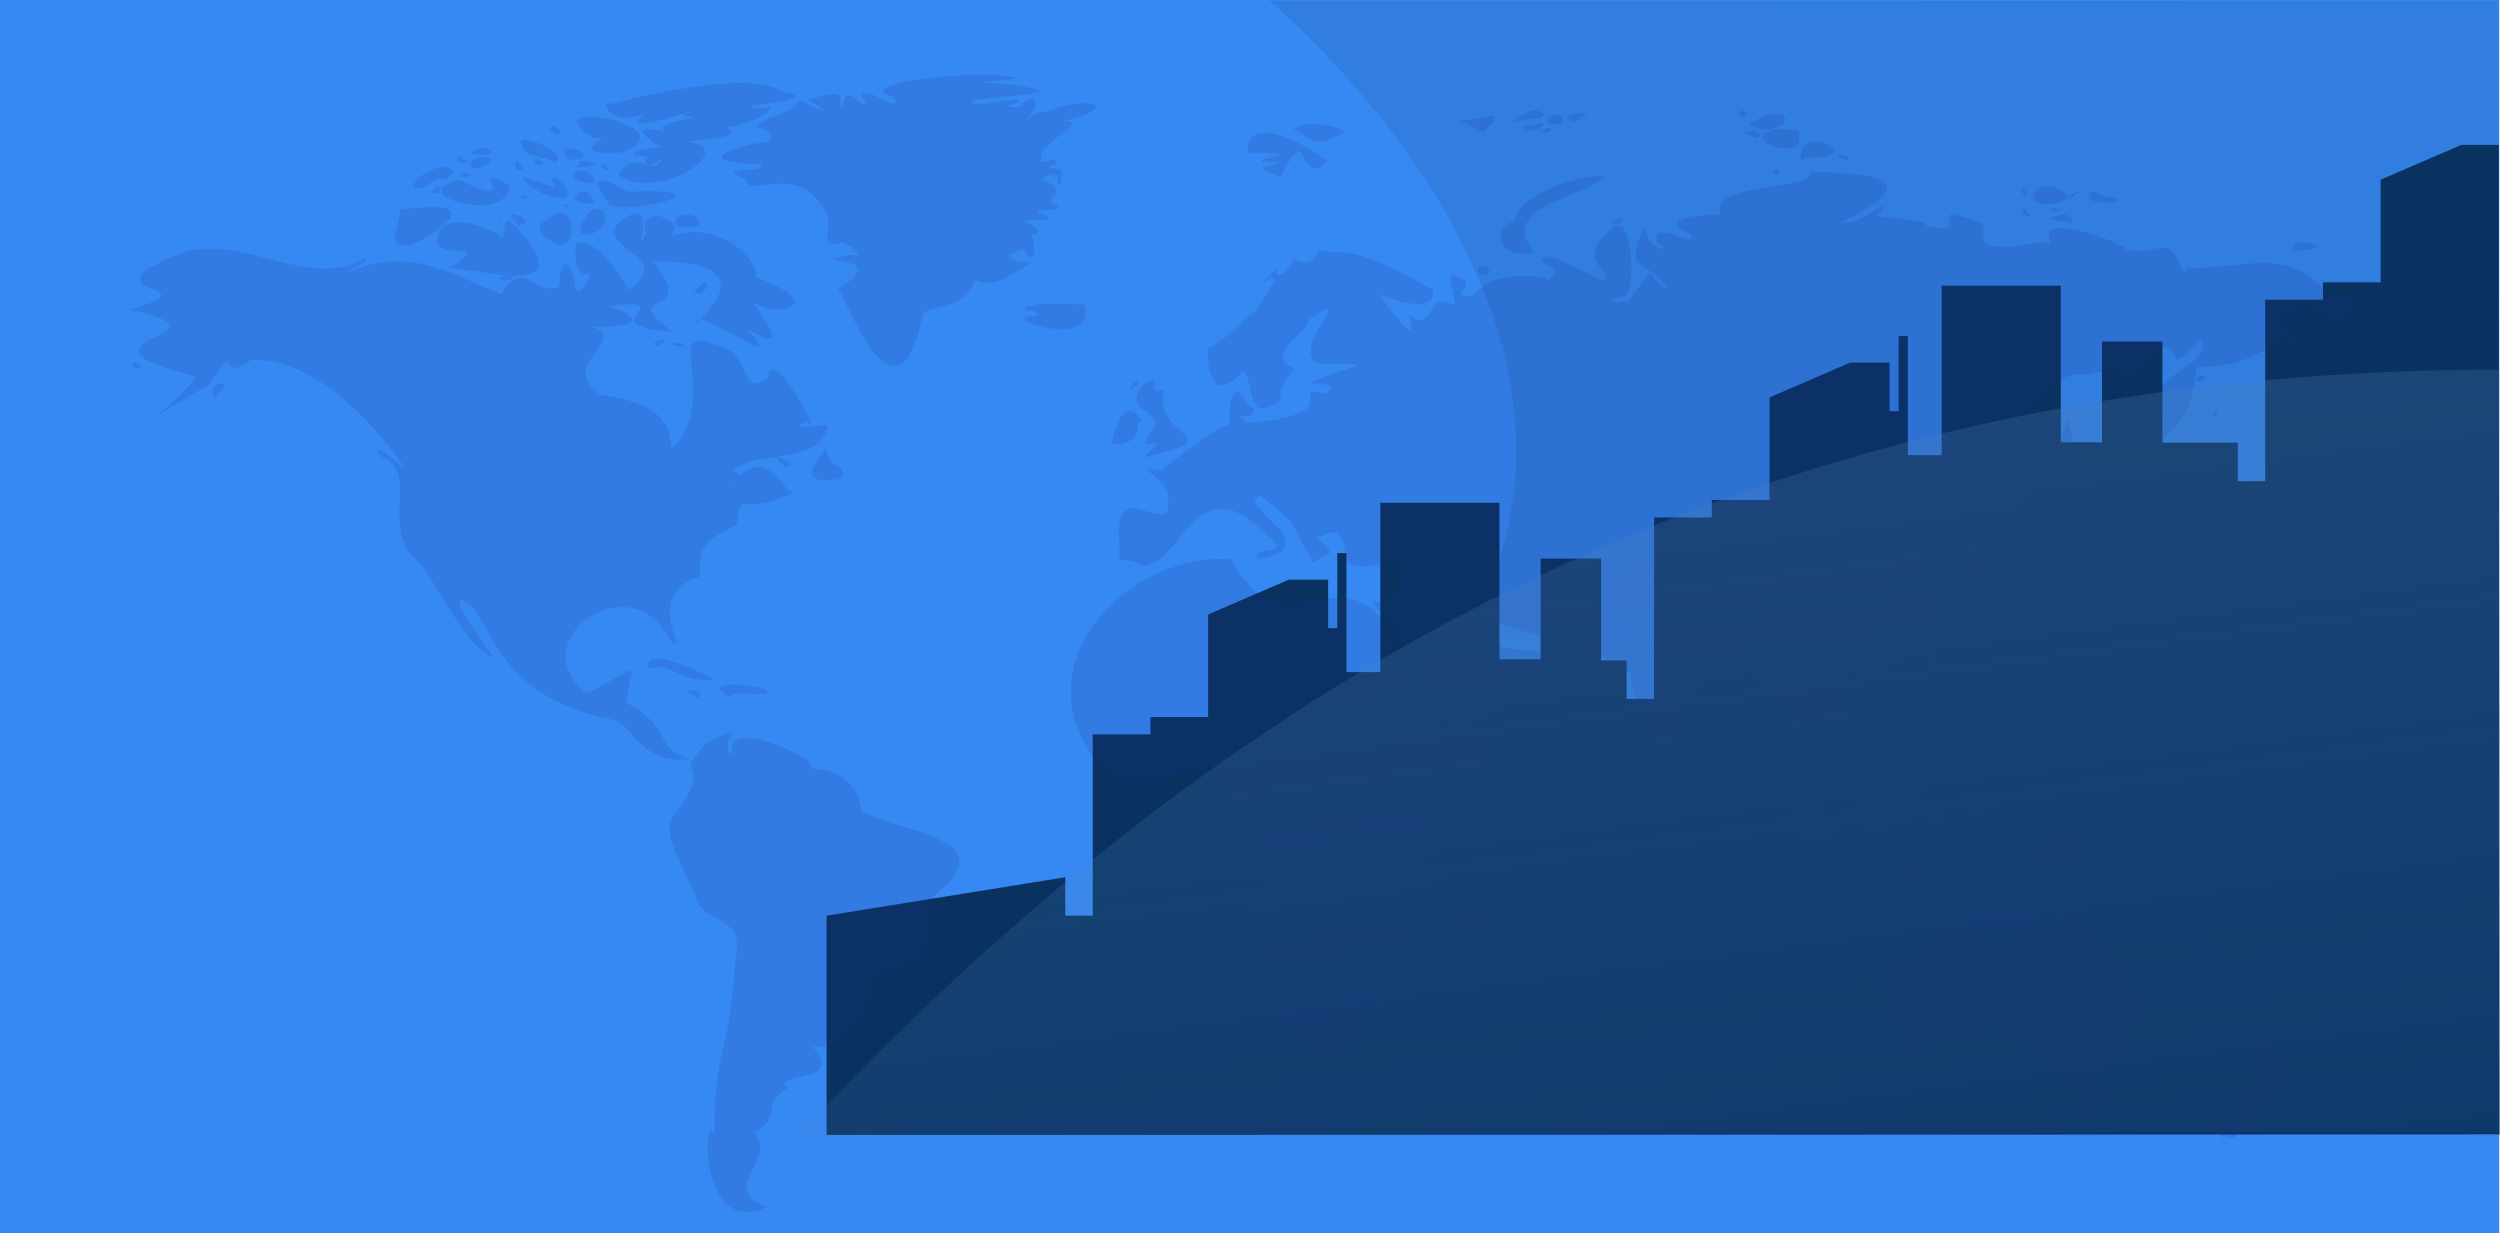 <svg id="Group_4112" data-name="Group 4112" xmlns="http://www.w3.org/2000/svg" xmlns:xlink="http://www.w3.org/1999/xlink" width="2560.773" height="1263" viewBox="0 0 2560.773 1263">
  <defs>
    <linearGradient id="linear-gradient" x1="0.333" y1="0.156" x2="0.683" y2="1.367" gradientUnits="objectBoundingBox">
      <stop offset="0.004" stop-color="#4c7fb6"/>
      <stop offset="1" stop-color="#5994e1" stop-opacity="0.102"/>
    </linearGradient>
  </defs>
  <g id="Group_4111" data-name="Group 4111">
    <g id="Group_4110" data-name="Group 4110">
      <rect id="fondo" width="2560" height="1263" fill="#3688f2"/>
      <path id="curva" d="M410.325,54.31s659.167,542.375-149.929,937l1410-173.333-.946-763.045Z" transform="translate(889.604 -53.644)" fill="#123b6e" opacity="0.14"/>
      <path id="casas" d="M1881-3989.5v-224.564l244.507-39.382v39.382h28.145v-185.679h59.115v-17.827h59.1V-4522.6l82.547-35.633h40.343v49.708h9.387v-76.9h9.386v121.916h34.706V-4637H2570.2v160.354h42.224v-103.147h61.908v104.222h26.172v39.413h28.146v-185.816h59.115v-17.841h59.1v-105.108l82.549-35.66h40.342v49.746h9.387v-76.957h9.387v122.006h34.705v-173.619H3145.2v160.475h42.224v-103.223h61.908v103.586h77.173v39.411h28.145v-185.818h59.116v-17.838h59.1v-105.11l82.549-35.659h38.419l.773,1013.511Z" transform="translate(-1034.334 5152)" fill="#093261" stroke="rgba(0,0,0,0)" stroke-width="1"/>
      <path id="Path_8124" data-name="Path 8124" d="M622.877,527.91h0C624.371,520.063,649.152,535.291,622.877,527.91Zm-17.4,1.394c.538,3.117,15.213-10.246,5.356-6.262C611.856,523.516,598.3,524.489,605.473,529.3Zm34.795-121.737c25.638-2.056-6.921-24.395-15.4-5.583C626.637,406.853,627.365,407.854,640.268,407.567ZM1651.162,942.5c-1.079,5.7-5.825,15.228.987,21.932C1665.246,972.345,1659.846,948.29,1651.162,942.5Zm412.1,353.39c2.507,31.69,39.847,8.757,16.152.343C2073.556,1302.218,2068.373,1284.863,2063.266,1295.9ZM2084,1285.808c-.895.481,5.369,12.457,5.693,3.92C2088.7,1288.713,2087.016,1282.362,2084,1285.808Zm-24.413-1.73c.837.339,1.337.339,0,0C2054.807,1281.662,2061.245,1300.074,2059.591,1284.078Zm160.238,57.04c12.916-6.428,53.424-63.5,16.384-40.362C2237.074,1317.166,2176.987,1333.78,2219.829,1341.118Zm-8.367,3.471c-3.5,1.61-2.776,5.4,3.011,1.051C2213.943,1344.37,2214.95,1344.143,2211.462,1344.589Zm42.485-77.653c-3.175,17.779,4.529,48.436,25.761,5.64C2266.125,1278.739,2229.956,1217.913,2253.947,1266.936Zm-66.238-123.392c-.3,10.158,35.475,25.233,10.715,7.3C2198.311,1148.737,2194.388,1142.012,2187.709,1143.544Zm-215.761-61.9c-7.772,8.806,18.217-1.175-1.32.333Zm75.6,3.474c-3.886-1.6-3.334,84.446-38.14,11.484,11.817-13.4-8.758-7.77-25.077-16.01-33.522,62.56-10.657-23.945-73.588,59.835-42.8,11.124-59.566,14.219-36.458,72.342,14.519,5.7-18.408,56.623,33.774,29.217,22.539,5.466,78.375-48.977,96.348,6.605,5.771,2.526,9.395-14.41,15.716-12.864-.749,2.7,3.8,30.112,27.1,40.351,39.4,16.112,89.947-46.171,66.9-100.172C2089.663,1153.645,2062.661,1102.134,2047.543,1085.116Zm112.408-13.561c.96,4.964,12.529-.524,1.589-2.792C2160.58,1069.245,2158.875,1068.038,2159.95,1071.555Zm-32.784-23.316c1.851,5.385,15.356,10.593,3.355-1.38C2128.711,1044.9,2126.6,1039.207,2127.167,1048.239Zm-38.469-4.164c-1.6,10.926,34.233-.651,20.4-9.047C2105.329,1044.981,2097.942,1038.927,2088.7,1044.075Zm-112.067,17.386c.173-2.767.337-3.8,0,0C1977.045,1070.023,1991.853,1049.318,1976.63,1061.461Zm-34.458-4.157c-.02.778.082,4.95,3.362,1.73C1949.021,1060.59,1952.921,1055.814,1942.172,1057.3Zm56.537-13.926c-6.261,2.243-2.477,18.136,2.685.7C2001.553,1043.859,2001.1,1041.089,1998.709,1043.378Zm-9.357-11.131c39.313-8.371,29.126,60.837,74.254,25.063,14.243,3.506,9.33,16.99,38.133,21.547C2106.9,1092.868,2058.935,986.921,1989.352,1032.247Zm-53.186-14.962c-6.016,1.613,6.169,3.725,6.683,2.438C1942.532,1017.8,1943.57,1014.681,1936.166,1017.285Zm69.242-5.378c.306,4.15.48,11.927,7.353,5.725C2007.563,1019.521,2014,1009.961,2005.409,1011.907Zm-28.112.506c-5.733,23.125,45.629-11.513-1,2.095Zm-1.661-2.42c-1.936.173-2.354,0,0,0C1982.683,1004.413,1965.03,1001.523,1975.636,1009.993Zm-6.693,8.7c.83,10.717,8.156-5.537.674,1.394Zm-12.042,7.992c11.991,12.185,28.269-6.719,0,1.391Zm-5.352,1.044c-3.358-3.736-11.385,3.439.657,3.821A6.493,6.493,0,0,0,1951.549,1027.726Zm8.36-37.9c-6.938,5.562-17.193,39.382,4.348,13.636C1962.706,996.807,1956.466,999.184,1959.909,989.826Zm-62.883,37.2c25.952,42.725-10.637-18.985,28.092,12.62C1910.81,1030.521,1943.094,982.35,1897.026,1027.029Zm38.8-29.56c1.426,4.975-29.239-3.888-33.791,8.778C1901.712,1004.743,1945.1,1004.682,1935.829,997.468Zm-7.033,74.795c19.463,8.035,30.222-28.849,1.011,1.726Zm-2.678,5.9c-4.859-.329-.384,8.453,2.011,1.04C1927.895,1079.792,1928.378,1076.99,1926.118,1078.167ZM1905.05,1063.9c25.414,7.271,43.05-7.218-1.007-.687Zm-2.351,4.521c-6.829,1.419,6.172,12.238,9.377,5.222C1908.439,1072.871,1908.326,1070.324,1902.7,1068.424Zm-16.72-5.9c-6.608,5.958,11.882,1.557,14.723,1.38C1899.691,1059.519,1891.7,1061.836,1885.978,1062.522Zm-72.591-11.842c8.149,8.159,54.56,16.226,64.571,11.852C1877.179,1057.35,1845.613,1045.848,1813.387,1050.681Zm-20.4-10.073c-1.592-.127-.592,6.093.334,2.42C1793.247,1042.147,1792.822,1042.586,1792.985,1040.608Zm47.507-47.311c-16.533,12.118,20.8,74.78,56.527,10.069C1886.945,923.559,1893.579,980.878,1840.492,993.3Zm-70.58,20.514c-2.565-1.344,14.975,29.833,12.032,11.5C1774.149,1026.555,1774.462,1009.3,1769.912,1013.811ZM1759.2,998.505c.085,1.815,4.461,3.389,6.359,7.667,2.538-2.225-5.3-13.154-6.026-6.266Zm-5.012-9.132c-.817-5.608-4.563,3.853,2.008,3.584C1756.2,991.461,1756.921,991.588,1754.186,989.373Zm2.344-15.9c-21.96-19.739,35.666,71.652,56.521,70.959C1831.363,1024.892,1789.117,996.106,1756.53,973.47Zm172.94-24.006c-25.274,2.19,3.168,16.586,14.039,17.839C1940.171,961.324,1961.444,937.527,1929.47,949.464Zm-19.735-32.345c3.838,7,8.718,19.3,13.046,27.48C1938.514,949.556,1922.655,922.727,1909.735,917.119Zm9.7-1.04c5.376,2.717,34.475,39.792,16.734,5.208C1927.684,920.42,1941.365,907.747,1919.439,916.079Zm-12.719,6.255c-3.11,11-16.533,21.15-19.163,28.51C1896.41,944.794,1906.336,939.3,1906.72,922.335Zm5.138-40.695c-5.332,4.621-9.82,23.415.925,30.261C1915.826,909.912,1930.048,884.69,1911.858,881.64Zm6.563-43.911c-2.048-6.28-21.848,9.822-7.349,20.609C1909.092,850.53,1920.47,845.927,1918.422,837.729Zm170.612-155.737c-31.576,32.136-45.486-37.121-56.214,50.778-12.188,26.281-37.986,14.655-65.895,47.307,21.341,37.188-4.512-13.544,36.135-12.521-59.106,16.36,66.14,18.179,37.476-58.084C2032.8,704.522,2082.293,704.922,2089.034,681.992Zm12.368-6.606c-.061-.262-10.64,3.775-4.178,4.861C2099.214,679.851,2099.15,680.6,2101.4,675.386Zm32.791-37.22c.3.357-6.468,12.058-1.67,6.262C2132.951,643.912,2138.984,637.851,2134.193,638.166Zm79.947-36.527c-.082,1.136,0,1.911,0,0C2214.181,596.424,2203.228,604,2214.14,601.639Zm-9.037,1.051c.5,1.04.674,1.564,0,0C2204.98,587.685,2193.612,600.019,2205.1,602.69Zm-17.476-37.733c10.228-2.088-1.94-12.769-4.267,0A13.331,13.331,0,0,0,2187.627,564.957Zm154.62-48.528c3.052-1.872,17.8,7.331,19.072,0C2356.426,516.114,2344.292,508.129,2342.248,516.429Zm-59.2-85.221c.8.754,42.321-2.1,14.72-6.945C2295.425,422.441,2279.232,421.238,2283.046,431.208ZM2073.974,378c5.261,8.367,51.771,1.638,15.39-1.744C2088.925,376.808,2069.809,363.561,2073.974,378Zm-40.143,22.261c5.206-2.317,20.089,6.064,23.42-.34C2050.129,393.079,2044.555,391.887,2033.831,400.261Zm6.7-8.7c4.859-.563-4.386-7.1-6.7-2.084C2034.467,390.776,2036.488,392.343,2040.534,391.565Zm-25.087-15.645c10.916,26.9,77.644-22.8,36.115-.2C2047.7,369.99,2023.721,355.027,2015.446,375.92Zm-7.043-2.792c2.123-5.247-8.129-6.782-3,.343C2006.4,373.747,2006.695,375.736,2008.4,373.128Zm-3.678,14.962c1.15,3.7,3.661,12.634,8.034,6.606C2008.791,395.747,2009.839,389.067,2004.725,388.09Zm-177.951-51.125c1.32-2.317-15.24-6.91-9.7-1.047C1818.689,335.133,1824.323,342.665,1826.773,336.966ZM1748.83,353.3c.63-2.8,8.442,3.956,6.7-2.431C1756.275,347.941,1749.892,348.418,1748.83,353.3Zm29.1-12.525c4.066-10.161,33.216.743,34.451-13.894C1802.428,318.044,1774.833,312.472,1777.932,340.773Zm-21.4-34.422c-47.541,8.07,14.291,31.595,19.072,14.6C1777.089,301.741,1777.051,311.28,1756.53,306.351Zm-20.078,1.383c39.586-.042,30.576-31.276-10.364-6.613C1724.747,306.125,1732.634,302.824,1736.452,307.734Zm-2.678,3.138c-4.863-5.194-22.178,1.256-5.363,2.788C1729.568,319.127,1740.882,314.152,1733.774,310.873Zm-13.709-22.6c-7.435-1.9-8.564,8.442,2.338,5.208C1722.113,292.316,1723.821,289.34,1720.065,288.268ZM1459.141,451.386c-1.569-.623-7.714-8.523-11.368-.347C1444.38,456.874,1456.912,460.256,1459.141,451.386Zm25.771-50.424c-28.476,10.26-11.776,41.929,19.065,31.651-38.014-46.872,53.6-55.314,74.588-78.247C1548.758,354.585,1489.835,372.827,1484.912,400.962Zm100.672,3.121c5.073,1.751,18.5-7.345,2.355-4.875C1588.5,400.053,1582.114,401.659,1585.584,404.082Zm-47.83-110.267c2.154,5.314,10.514,8.332,15.72,1.051C1567,287.982,1545.7,291.576,1537.754,293.816Zm-16.39,0c-10.456,10.179,7.789,10.129,12.716,5.576C1530.769,290.363,1532.273,291.286,1521.364,293.816Zm-2.344,12.535c-4.73-.262-10.061,6.517,2.344,2.431C1521.068,308.5,1522.208,305.389,1519.02,306.351ZM1495.6,304.26c-4.645,3.623,13.011,7.883,19.082-2.777C1516.988,299.434,1497.74,304.564,1495.6,304.26Zm-19.058.7c10.334-11.279,29.143-4.978,38.47-11.821C1507.424,281.564,1491.87,291.406,1476.538,304.961Zm-26.754-9.39c-28.327,5.746-26.67-1.889,2.674,14.6C1459.338,302.229,1477.127,288.371,1449.784,295.571ZM1258.109,307.4c12.249,2.013,19.582,24.229,49.5,3.814C1323.827,310.452,1274.455,293.253,1258.109,307.4Zm-13.382,26.426c-10.715,1.451-37.3,9.454-.337,6.616-11.27,7.1-34.6,3.184.337,15.3,32.3-62.174,15.921,13.137,48.5-15.288-19.943-17.241-83.915-51.057-81.945-10.108C1194.95,332.862,1238.33,328.825,1244.727,333.828ZM2072.3,558.861c39.235-15.019,35.462,25.23,71.59-26.079,29.987-11.548,1.177,34.333,43.563-9.737,17.364,28.492-86.637,40.56-43.907,108.858,25.012-29.543,32.28-26.744,40.134-81.049,28.374-1.567,47.456-1.713,85.313-27.812,46.915,14.845-12.317-25.432,2-24.345,15.658,15.107,20.946-22.735,27.095-7.66,8.7,1.819,33.791,23.786,43.475,1.394,28.18-9.917-19.833-17.81-18.364-12.072-48.854-52.409-69.324-33.339-150.214-30.371-1.364,15.96-9.772-18.281-18.061-20.17-14.253-4.469-27.384,8.24-46.166-.694,9.837-.364-94.874-42.644-74.261-5.127-21.542-4.419-43.2,11.318-68.239-.41-5.72-23.362,8.659-17.531-22.756-26.443-35.666-10.989,12.8,18.868-36.452,9.376-1.766-10.72-70.052-5.583-45.163-15.988,3.209-15.373-19.762,15.507-43.155,12.507,13.988-8.371,115.456-52.4-31.093-51.836,6.577,18.974-106.586,9.323-92.006,43.49-5.689-1.2-70.43,2.077-31.1,19.838,12.552,18.918-43.982-19.247-33.121,10.083,15.6,2.7-2.46,16.526-15.053-18.1-17.421,50.98-4.6,26.663,26.768,65.383-29.419-12.829-6.513-34.22-40.8,9.418-.163,6.347-38.2,2.625-4.369-3.835,10.49,1.458,10.021-103.042-19.728-62.273-31.491,27,11.2,39.233-2.668,47.311,6.859,4.932-67.075-37.45-62.907-21.575,2.627,9.316,26.013,5.7,6.026,20.874-.592-4.214-56.929-12.079-76.936,15.992-29.12,2.155,8.761-13.066-15.373-19.8-15.247-6.188-2.365,13.169-3.525,29.2-30.991-17.1-18.085,31.644-47.32,9.737,14.594,39-19.4-4.989-29.783-21.55-5.533-.927,57.8,26.606,55.867-3.492-65.843-35.961-77.718-39.548-113.064-39.3-7.037-8.222-6.823,21.6-31.444,6.262,4.958,1.058-17.047,30.25-16.4,11.131-44.918,43,31.392-28.234-22.736,44.537-10.259,6.5-21.964,23.574-47.177,36.849-1.7,15.638,2.354,60.483,35.465,23.655,11.355,8.053,5.359,45.343,24.747,36.88,27.782-11.828,0-5.19,28.1-40-33-12.567,11.746-34.224,14.744-49.731,54.455-37-19.572,28.715,8.316,44.845,81.414-.379,17.819,4.9,1.708,16.714-27,7.915,28.439-1.391,8.023,14.6-45.891-10.055,29.14,20.966-81.2,29.568-19.966-14.747,7.152.92,6.955-15.3-8.224,1.589-12.906-29.621-23.434-9.068-8.547,52.264,24.318-5.261-70.838,73.053-37.745-4.476,6.778,3.489,6.6,29.571,3.641,47.42-60.661-36.778-49.5,53.562-6.781,13.735,12.848,4.49,22.09,14.969,44.179-3.234,54.744-106.534,128.1-32,32.8,23.185-21.225,10.282-7.7,24.689,73.874-12.988-28.255-56.662.987-65.047,39.565,29.932,28.81,24.646,54.21,68.539,20.147-13.363,24.4-4.67,3.345-26.093,8.717.3,7.36-5.512,20.4-4.539,21.943,21.667-11.889,44.65,60.045,30.091,16.428.655,3.025,52.805-24.243,40.019,29.405,31.722,59.382,74.522,81.941,130.932,44.431-5.618,150.83-79.185,71.26-80.352-17.874-4.7-26.636,3.648-43.148-36.675,33.5,16.487,91.808,27.271,139.162,49.211-13.627-1.613-7.016,14.018,17.047,9.05-3.971-.976,16.611,91.5,33.777,86.611,17.19-37.163,44.635-100.335,88.331-91.133,19.031,29.415,2.446,36.014,37.119,41.735-7.268,9.6,46.524,160.295,34.138,72.7-13.2-5.976-38.667-60.529-10.378-48.372,26.268,3.821,8.765,52.434,49.5,2.8,7.452-22.258-20.538-30.413-20.749-50.774,7.727-14.92,35.7-29.861,17.074,6.248,12.508-15.111,59.5-29.168,79.6-66.062,18.952-26-31.154-49.529,9.037-69.742,9.65.35-67.848-2.88-1.674-25.226-17.625,26.875-.007.676,18.734,8.328,7.22,7.034-.84,56.025,28.755,33.059-24.839-81.686,36.731-23.666,76.623-133.565,10.514,6.652-4.866,40.022,3,49.041,1.34-10.03,18.663,6.931,5.018-9.747-9.166-13.31,9.868-14.86,9.7-20.156-3.083,1.833-11.868-72.282-12.385-33.059-6.169-3.156-.347,17.262-6.686,5.919-.272-21.632-21.242-8.689-29.78-12.525C2001.761,603.557,2039.489,548.845,2072.3,558.861Zm-975.092,6.613c-1.5-1.316-12.314,12.854-3.352,6.6C1094.55,572.253,1103.033,564.632,1097.211,565.474Zm7.019,77.922c96.235-21.989,8.537-18.419,21.069-69.222-23.774,5.834,4.134-18.73-19.395-6.97-29.5,31.913,30.773,27.929,3.766,52.519C1094.918,644.849,1139.213,611.882,1104.231,643.4Zm-5.686-35.837c12.181,3.892-13.58-39.145-25.758,18.43C1067.724,632.657,1102.652,632.633,1098.545,607.559Zm357.922,529.733c.517-22.392,13.828-90.365-36.809-.7C1409.052,1181.34,1427.63,1210.306,1456.467,1137.292Zm-111.06-331.815c-48.191-52.575-101.989,33.5-151.184-57.737-105.242-7.225-214.217,105.175-139.179,205.213,77.388,75.951,114.3-79.415,167.264,114.081,17.438,36.792-28.663-3.149,14.06,124.514,21.239,105.1,131.568,38.671,122.442-48.7,9.313-19.647,42.8-17.492,38.119-48.673-24.5-72.958,10.541-66.558,62.9-144C1468.406,881.208,1436.711,1030.97,1345.406,805.477ZM665.018,1337.984c-11.487-32.387-17.408,105.26,53.523,73.39-51.6-20.28,12.981-50.226-13.372-76.5,32.525-17.524,4.5-27.487,34.393-45.061-16.564-18.016,62.5-3.828,25.111-43.843,24.386,9.789,61.053-26.075,61.539-59.821,11.579-38.267,65.153,7.448,62.553-92.863,73.07-58.572-20.875-63.158-73.264-86.969.633.205-1.511-42.485-50.372-44.233,5.356-11.4-89.593-53.552-81.948-16.017-7.077,3.62-5.648-16.367.674-22.6-9.367,5.031-27.939,7.808-36.8,25.024-18.493,19.742,15.849,7.869-21.5,59.39-19.306,18.281,9.578,54.457,23.757,93.578,14.536,20.415,47.173,13.363,37.129,57.744C679.99,1261.229,665.1,1242.184,665.018,1337.984Zm16.73-449.031c2.065-8.141,38.8.782,37.469-6.255C721.28,877.851,641.782,867.962,681.749,888.953Zm-31.443-2.1c-.575-8.049-22.185-4.575-6.019,0C644.906,887.52,645.273,893.475,650.305,886.855Zm12.049-15.645c6.393-.679-72.461-38.957-64.237-12.185C622.9,853.279,627.416,873.311,662.354,871.21Zm323.13-377.392c2.406-5.144,16,5.141,7.37,4.879-42.182-.368,63.22,36.41,51.5-10.961C1047.88,486.3,970.257,482.585,985.484,493.818ZM779.427,632.944c-5.72,12.1-37.653,40.631,16.05,32.012C800.659,645.943,783.118,660.473,779.427,632.944ZM743.3,648.257c-.337.57-19.909-10.2-13.386-2.781C732.5,648.405,739.106,658.082,743.3,648.257ZM932.05,461.215c20.075,10.494,39.365-7.1,60.124-18.861-3.477,4.118-46.724-2.9-10.375-12.178,17.928,27.876,8.632-19.986,7.013-15.645,18.837.927-2.147-11.806-3.672-11.474-12.011-6.959,44.24,1.04,13.4-9.415-11.276-6.7,27.506-.828,16.387-9.033-18.486-6.945,18.864-12.181-13.049-25.382-3.961-6.064,21.188-10.14,14.049,1.38,2.038,12.266,5.2-3.322,4.689-11.831-4.662-1.447-22.672-1.2-4.025-6.255-3.869-10.713-22.1,6.4-16.72-6.949-2.552-15.132,56.66-39.651,18.731-36.53,58.742-9.991,43.165-31.075-16.727-9.036-4.233-3.927-21.634,12.121-17.067,6.262,13.753-10.246,12.3-33.173-7.033-11.845-9.476.138-21.235.41-1.657-4.851,7.108-8.948-55.506,9.075-46.5-1.044-13.433-2.413,91.094-6.952,63.9-12.528-34.965-10.069-93.452-4.122-18.735-10.43-15.56-11.552-175.063,2.692-127.781,18.26,13.022,11.952-8.571,5.671-16.57-.867-30.058-9.984-3.454,6.358-12.858,9.74-29.926-30.059-14.781,18.168-24.6-1.56,7.387-17.45-20.531-7.058-33.114-3.849-.657.771,25.465,11.166,12.382,9.581-37.411-17.258-4.6-4.437-49.344,8.169-35.877,17.86,7.863,3.552-1.671,24.519-24.2,2.3-90.883,21.151-9.027,23.309,8.251,11.378-52.842.74-13.886,15.479-3.995,16.65,37.765-6.284,61.876,11.824,43.1,31.488,2.188,55.827,33.944,55.126-4.76-10.094,33.253,14.761,10.725,10.43-57.476,12.146,49.338-3.754-13.046,35.126,10.79,14.435,60.348,150.812,85.97,28.885C877.094,485.146,920.835,496.729,932.05,461.215ZM567.01,353.655c36.248,28.633,121.738-24.26,74.612-32.709-15.026-4.744,56.963-.8,35.782-15.985-4.172,1.744,40.987-6.085,46.5-21.575.037,3.181-36.707,4.4-15.063-2.087-5.631,3.754,67.092-7.805,25.758-12.167-6.39-4.663-31.076-23.747-176.611,12.16-12.658-5.251,4.5,26.726,36.122,8.714-26.04,22.222,24.822,5.127,53.849-3.131-.473.761-1.541-2.689-14.713,6.942,39.834,1.114-56.973,7.575-6.359,19.495-33.709-9.514-51.872-10.593-15.387,13.558-.381-3.938-56.847,6.241-12.375,8.346-5.274-.98-8.758,17.538,11.7,1.751C605.919,358.187,583.676,325.605,567.01,353.655Zm3.011-22.619c73.72-28.435-97.967-57.713-28.776-14.927C572.369,311.669,501.483,333.725,570.021,331.036Zm-17.394,11.831h0C540.7,342.506,568,359.447,552.627,342.867Zm5.356,42.092c30.47,9.535,123.888-18.808,18.058-13.576C562.468,362.075,527.976,345.51,557.983,384.959Zm-46.5,1.391h4.689C515.662,388.419,515.968,378.764,511.48,386.35Zm10.374-8.7c-1.429,4.822,31.11,10.812,15.056-3.135C537.023,373.645,529.313,364.764,521.854,377.653Zm16.387-14.969c11.358-2.056-10.858-23.217-18.071-6.949C521.643,354.214,519.864,360.575,538.241,362.684ZM524.529,346c-3.215,1.334,35.258-3.471,10.378-5.916C537,342.482,527.282,334.132,524.529,346Zm1.337-8.693c8.649,1.086,8.769-11.52-16.4-10.437C513.5,328.2,509.551,342.156,525.866,337.309Zm-18.735-26.093c2.477,1.443-8.983-15.384-10.368-2.087C498.969,306.1,500.285,314.46,507.131,311.216Zm-4.338,29.918c13.076-13.742-47.235-31.9-34.468-17.743C470.925,335.929,474.657,329.812,502.793,341.134Zm-12.719.693c2.14,3.011-8.34-10.879-9.708,1.033C480.87,341.9,480.663,345.082,490.074,341.827Zm-3.015,30.254c61.243,23.033-.289-37.567,14.376-6.606C506.8,371.533,436.048,338.753,487.06,372.081Zm-19.395,2.8c2.668,0,2.337-1.408,0,0C463.286,379.136,483.946,379.422,467.665,374.879Zm2.337-26.1c2.042,4.582-8.057-16.423-9.367-4.522C462.639,343.278,459.016,351.129,470,348.783Zm174.28,124.861h0C658.4,482.259,664.484,448.078,644.283,473.644ZM536.234,414.859c33.073-6.789,10.276-50.923-8.374-8C531.327,402.837,520.789,416.964,536.234,414.859ZM506.8,425.654c17.363,2.4,15.39-43.217-6.033-30.608C499.081,398.468,464.664,407.284,506.8,425.654Zm-37.469-21.922c11.878-2.71-23.423-18.1-8.714-2.42C462.908,397.933,459.186,409.814,469.336,403.732Zm-22.079-7.989h0C443.939,395.3,446.249,404.068,447.256,395.743ZM414.809,332.43c-2.783-3.078,21.256,6.266,22.413-3.818C434.636,330.466,430.883,319.3,414.809,332.43Zm6.689,15.309c3.406.531,29.762-14.262,2.678-11.127C420.981,335.805,407.218,343.232,421.5,347.739Zm-11.7-6.266c4.083,1.433-9.711-14.679-7.7-2.777C403.826,339.531,403.1,342.078,409.8,341.473Zm-6.7,17.4c-58.593,14.566,47.412,46.546,52.876,6.276C405.918,337.588,474.239,392.9,403.1,358.87Zm2-6.609c1.242,2.891-1.739,3.071,8.034,3.474C412.155,352.685,415.69,351.362,405.1,352.261Zm-26.751,14.962c.687.98-9.126,5.576,3.008,5.2C376.282,376.118,393.363,362.7,378.354,367.223Zm10.7-8.711c26.979-15.122-18.663-20.312-33.464,7.32C367.19,372.965,376.316,354.8,389.055,358.512Zm4.679,90.786c35.727,1.344,136.991,33.661,67.228-43.794-16.986-14.492-6.4,18.139-16.707,12.16,16.332,3.273-61.672-38.469-63.24,3.81C382.607,442.031,440.254,419.717,393.734,449.3Zm55.87,13.565c-2.253-2.431,8.762,2.321,11.038-8.336C468.509,453.94,434.524,457.408,449.6,462.863ZM356.264,425.3c27.826-15.054,80.148-48.542-14.046-35.476C346.547,400,322.524,431.127,356.264,425.3ZM77.623,551.2c2.9-.481-11.28-12.719-8.364,1.051C68.729,551.268,71.59,554.509,77.623,551.2Zm112.391-7.649c60.76-3.1,124.606,58.519,164.916,121.043,4.706-3.089-51.532-47.049-29.783-20.86,36.275,14.014.861,67.6,30.106,99.819,24.71,22.41,54.506,95.605,82.285,104.019,8.187,6.995-60.865-79.068-21.4-52.876,27.629,40.489,40.651,95.58,143.174,116.851,25.057,4.157,24.955,45.3,81.611,41.052-41.6-12.192-14.138-29.988-66.857-58.466,9.272-47.8,15.458-35.929-40.167-9-68.555-54.454,47.163-135.51,85.633-54.284,23.733,17.793-28.051-39.828,23.733-63.632,20.929,1.773-17.6-31.747,44.489-53.934,6.584-41.975-2.531-5.626,60.882-34.761-11.082,11.393-26.652-57.674-67.9-5.572-7.486.8,22.147-12.868,3.018-15.656,19.177-21.961,88.188-5.144,97.015-44.852,7.952-7.115-49.964,6.836-21.093-6.269,18.568,20.91-36.956-81.506-40.12-44.9-31.583,23.376-12.43-28.333-57.538-34.411-47.473-20.131,7.227,56.545-38.463,106.088-10.824,4.964,15.778-42.4-74.932-53.569-47.8-31.658,34.805-57.585-12.732-71.3,1.058,3.641,84.231,1.939,20.745-19.824,81.335-9.16-24.856,20.163,66.221,26.447-63.023-44.668,31.065-11.357-21.4-71.659,36.261-2.109,108.719,4.324,44.819,62.938C643.6,484.8,748.062,564.1,697.475,510.864c32.573,19.084,35.547,15.065,7.343-27.133,23.444,17.991,79.723,2.859,2.358-25.031,5.815-13.257-34.237-59.729-85.977-42.446,15.785-18.242-37.476-33.272-26.1-2.431-14.842,32.1,11.259-32.447-17.683-18.079-52.679,30.654,54.326,38.972-.347,75.813,3.586,8.725-24.25-51.011-49.855-47.311-7.421-9.019-7.431,42.934,12.362,28.888-3.457,2.6-7.55,26.9-18.04,16.71,3.651-11.845-13.107-47.88-15.4-1.758-21.987,12.949-37.255-31.1-59.705,8.159-50.882-20.414-94.146-50.852-158.4-21.72-7.693-.492,25.564-10.1,19.085-15.3C246.98,475.5,173.981,405.88,108.4,438.511c-90.679,38.4,49.651,27.7-43.135,53.569,123.561,25.513-84.238,31.184,69.226,68.164-26.231,35.724-80.621,63.671,13.219,8.2C178.04,518.669,156.488,569.9,190.014,543.555Zm-27.421,28.517c6.509-2.413-13.6-12.171-11.055,9.4C152.385,579.07,150.963,585.962,162.593,572.072Z" transform="translate(66.766 -174.757)" fill="#1b3088" opacity="0.141"/>
    </g>
  </g>
  <path id="Path_8128" data-name="Path 8128" d="M3572.542-5184.112c-.086,268.469-.207,781.138-.207,781.138L1830-4400.276C2232.458-4827.883,2759.9-5184.112,3572.542-5184.112Z" transform="translate(-1012.335 5562.776)" stroke="rgba(0,0,0,0)" stroke-width="1" opacity="0.26" fill="url(#linear-gradient)"/>
</svg>
